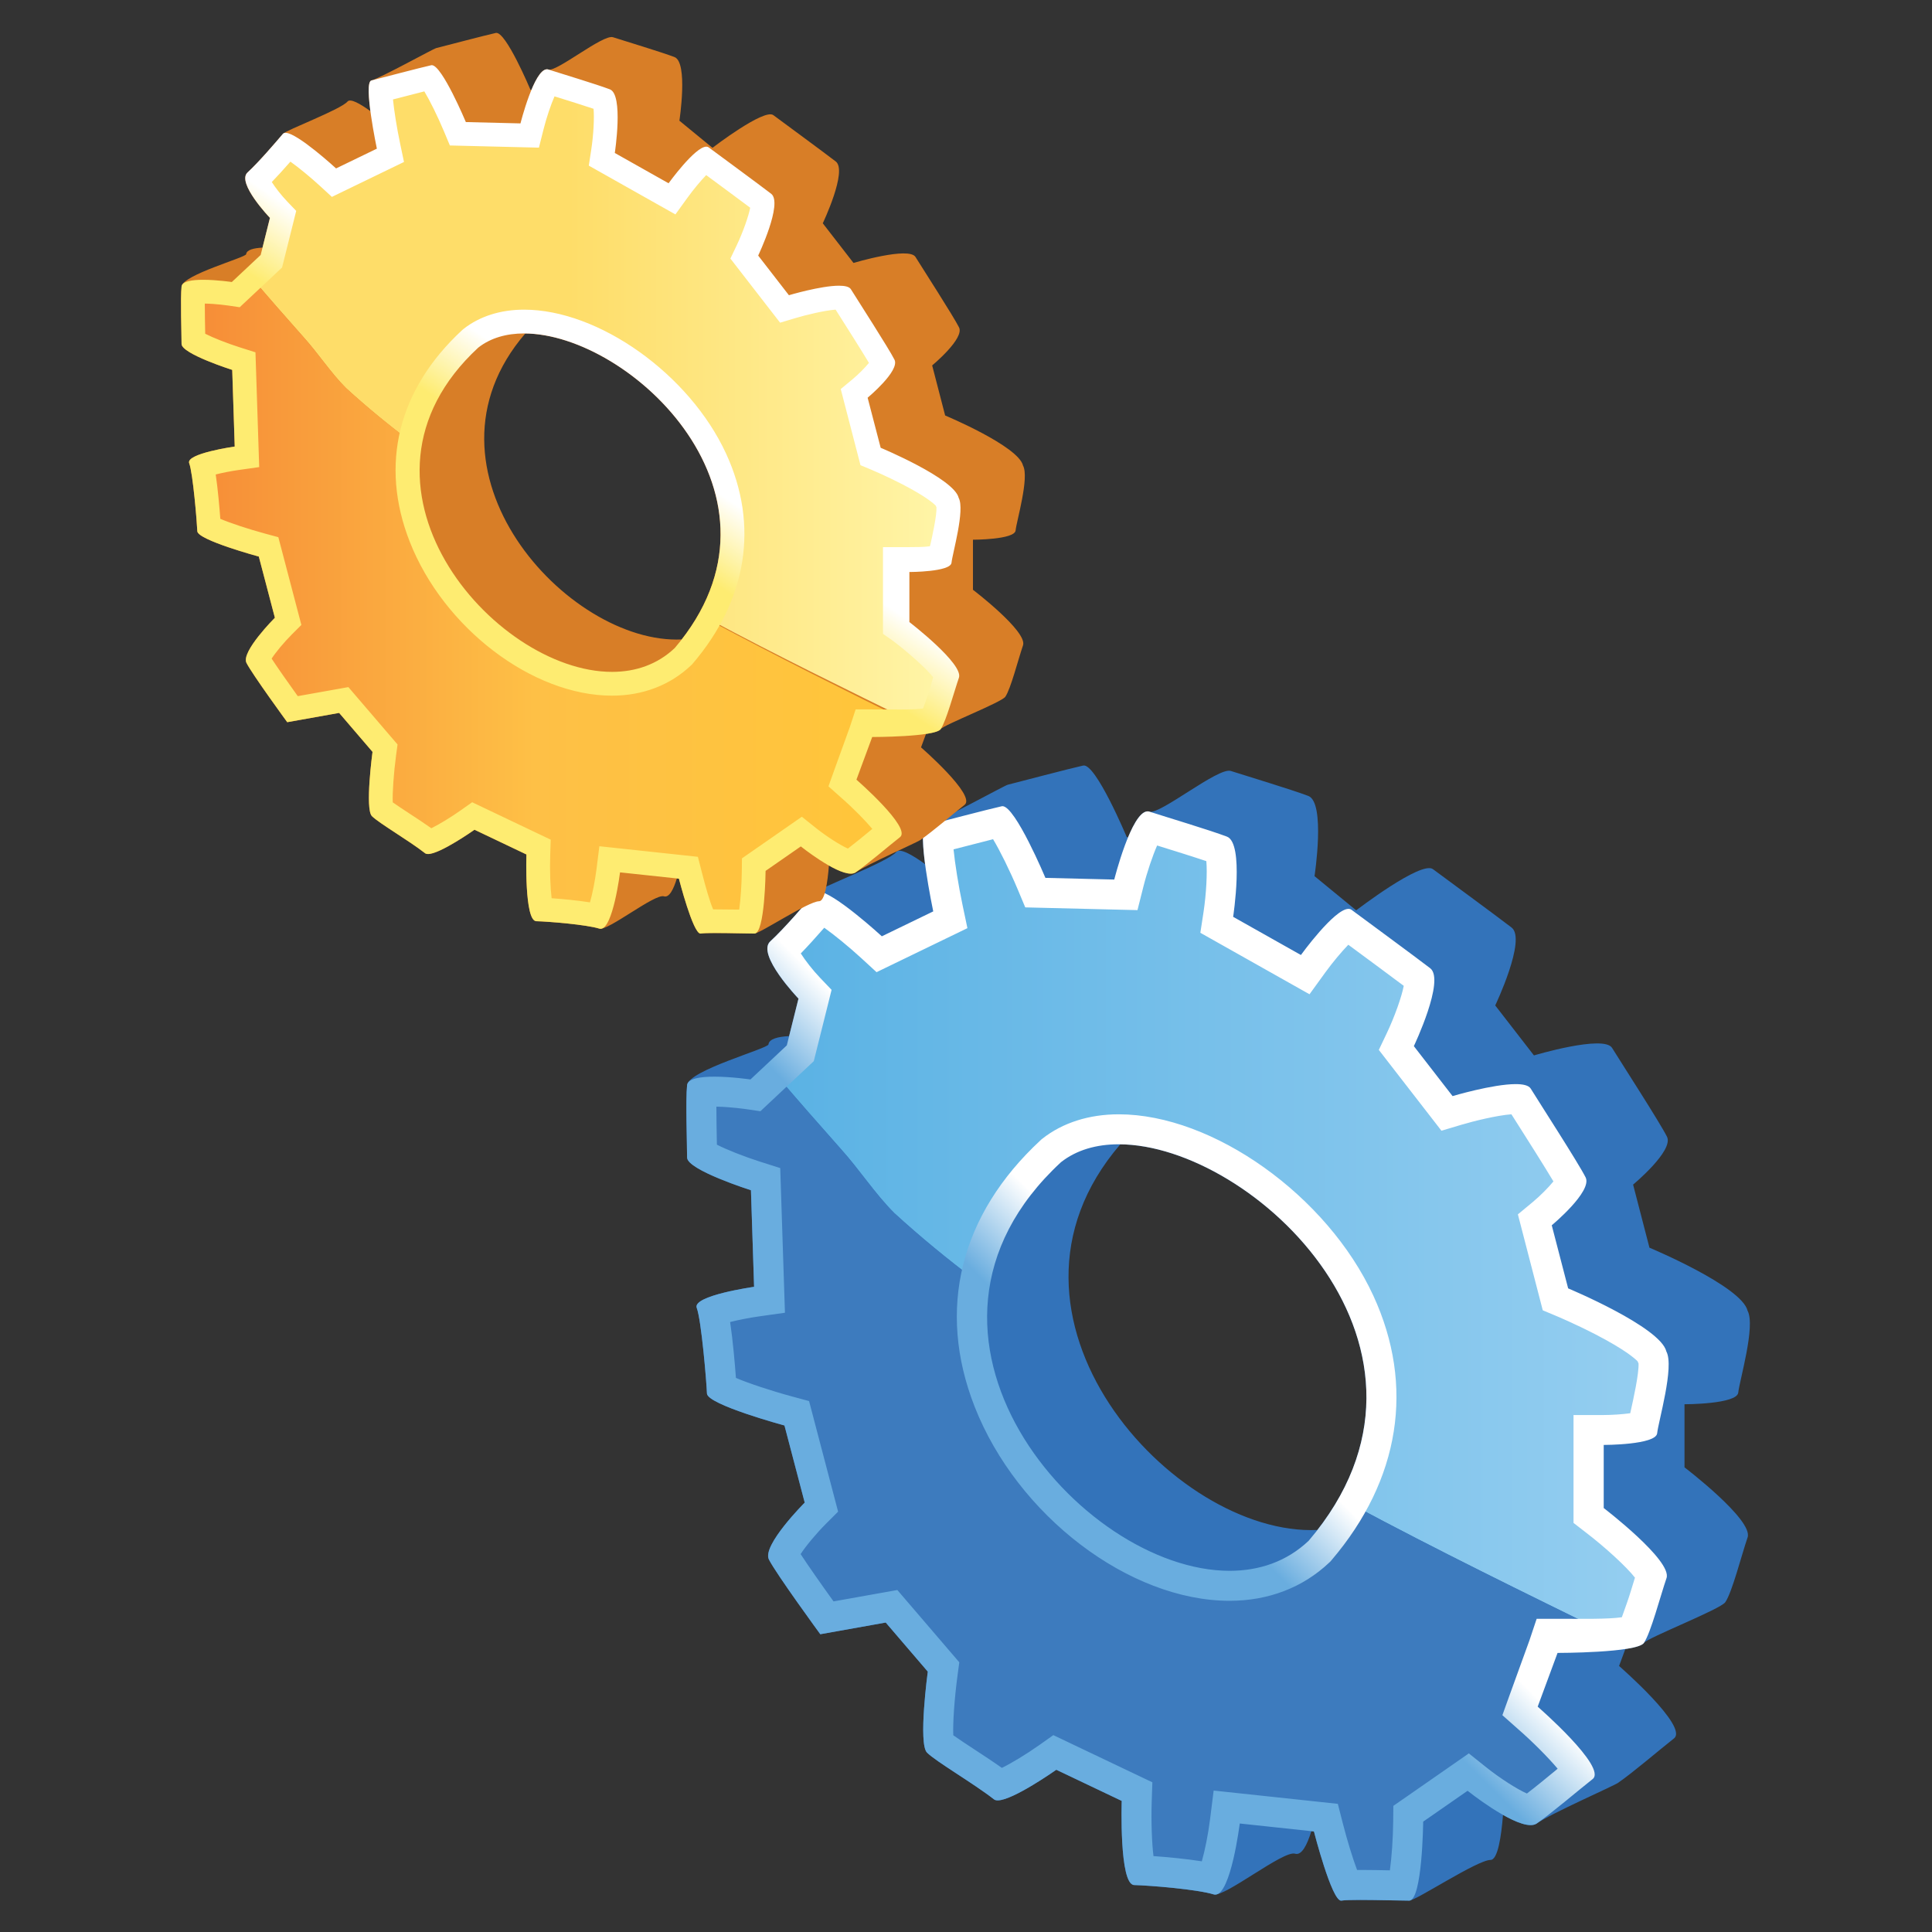 <svg xmlns="http://www.w3.org/2000/svg" xmlns:xlink="http://www.w3.org/1999/xlink" id="Layer_1" width="512" height="512" enable-background="new 0 0 512 512" version="1.1" viewBox="0 0 512 512" xml:space="preserve"><rect x="0" y="0" width="512" height="512" fill="#333333" stroke="none"/><path fill="#3373BA" d="M446.411,388.863v-16.721c0,0,13.936,0,14.245-3.098c0.309-3.095,4.644-17.648,2.476-21.674 c-1.547-6.502-26.009-16.72-26.009-16.72l-4.335-16.721c0,0,10.838-8.979,8.979-12.694c-1.857-3.716-12.366-19.991-14.553-23.534 c-2.187-3.539-20.702,1.995-20.702,1.995l-10.262-13.243c0,0,8.36-17.547,4.336-20.645c-4.026-3.095-17.751-13.177-20.848-15.48 s-20.332,10.92-20.332,10.92l-11.044-9.062c0,0,2.991-19.507-1.654-21.259c-4.645-1.756-16.091-5.187-20.533-6.618 c-3.313-1.069-18.805,11.676-21.569,10.785c-1.952-0.629-3.986,2.768-5.655,6.775l-0.336-0.008c0,0-8.259-19.71-11.559-18.984 c-3.306,0.72-17.176,4.369-19.991,5.083c-0.903,0.23-18.755,10.071-21.571,10.786c-1.29,0.328-1.015,5.136-0.338,10.25 c-3.458-2.503-6.699-4.325-7.642-3.207c-2.273,2.679-20.504,9.52-21.571,10.785c-2.273,2.68-8.051,9.443-11.814,12.897 c-3.764,3.456,7.48,15.173,7.48,15.173l-2.483,9.937c-2.927,0.149-5.313,0.728-5.468,2.19c-0.119,1.127-21.154,6.867-21.571,10.787 c-0.415,3.918,0,15.897,0,19.196c0,3.301,16.924,8.67,16.924,8.67l0.832,25.595c0,0-16.44,2.322-15.201,5.582 c1.238,3.261,2.603,19.758,2.709,22.7c0.106,2.94,20.542,8.467,20.542,8.467l5.366,20.436c0,0-11.355,11.351-9.498,15.065 c1.858,3.716,13.625,19.816,13.625,19.816l17.34-3.096l11.146,13.006c0,0-2.579,19.091-0.204,21.466 c2.371,2.375,12.385,8.181,17.747,12.385c2.578,2.019,16.517-7.842,16.517-7.842l17.34,8.258c0,0-0.727,22.192,3.3,22.295 c4.024,0.101,16.662,1.112,21.06,2.477c2.826,0.876,18.486-11.742,21.57-10.785c1.753,0.542,3.204-2.324,4.318-5.97l0.688,0.073 c0,0,4.799,18.743,7.275,18.332c2.478-0.412,14.451,0,17.96,0c1.8,0,18.063-10.785,21.57-10.785c1.918,0,2.848-6.256,3.298-11.926 c3.582,2.025,7.219,3.463,8.949,2.266c4.026-2.788,20.208-9.843,21.57-10.786c4.026-2.786,10.843-8.65,14.796-11.756 c3.952-3.106-14.554-19.198-14.554-19.198l1.658-4.486c2.519-0.382,4.433-0.905,4.929-1.623c0.946-1.372,20.273-8.917,21.561-10.784 c1.829-2.652,4.316-12.537,5.912-17.166C464.729,402.811,446.411,388.863,446.411,388.863z M296.898,303.257 c34.996,0.407,90.633,52.731,52.245,102.197C310.996,407.237,257.724,348.754,296.898,303.257z"/><linearGradient id="SVGID_1_" x1="205.828" x2="438.234" y1="325.607" y2="325.607" gradientUnits="userSpaceOnUse"><stop offset="0" stop-color="#5AB2E4"/><stop offset="1" stop-color="#95CEF0"/></linearGradient><path fill="url(#SVGID_1_)" d="M436.051,422.566c0.554-1.852,1.08-3.614,1.556-5.043c-1.031-2.489-7.823-9.165-15.106-14.714 l-1.5-1.193v-22.659l3.906-0.003c4.063-0.003,8.568-0.479,10.5-1.059c0.172-0.892,0.401-1.989,0.694-3.303 c0.686-3.068,2.761-12.387,1.947-14.594l-0.227-0.417l-0.113-0.465c-1.045-2.631-12.094-9.168-23.688-14.015l-1.818-0.762 l-5.464-21.072l1.945-1.611c3.516-2.914,6.959-6.739,7.652-8.441c-1.768-3.231-7.458-12.193-10.947-17.69 c-1.091-1.72-2.022-3.186-2.653-4.193c-0.235-0.028-0.579-0.054-1.062-0.054c-4.52,0-12.79,2.173-15.595,3.01l-2.609,0.78 l-13.428-17.328l1.051-2.207c3.051-6.413,5.353-13.837,5.047-16.135c-3.209-2.447-10.749-8.01-15.821-11.754 c-1.271-0.939-2.394-1.768-3.264-2.409c-2.012,1.459-5.896,5.778-9.082,10.182l-2.08,2.874l-23.443-13.205l0.416-2.716 c1.089-7.096,1.195-14.958,0.279-17.159c-3.386-1.23-9.729-3.202-14.435-4.665c-1.502-0.466-2.878-0.894-4.013-1.252 c-1.561,2.157-3.986,8.529-5.555,14.768l-0.775,3.081l-23.993-0.585l-0.995-2.374c-2.975-7.095-6.596-14.02-8.47-16.307 c-3.398,0.821-10.214,2.591-14.542,3.715c-0.666,0.173-1.282,0.333-1.828,0.474c-0.02,3.535,1.233,11.819,2.668,18.647l0.638,3.039 l-18.85,9.131l-1.99-1.827c-4.988-4.584-10.626-8.945-13.328-10.387c-4.355,5.081-7.804,8.835-10.279,11.189 c0.493,1.942,3.65,6.46,7.077,10.039l1.521,1.584l-3.913,15.651l-6.255,5.864c5.518,6.49,11.154,12.913,16.965,19.452 c5.109,5.677,9.083,11.92,14.191,17.029c6.955,6.365,14.133,12.262,21.495,17.809c2.299-12.399,9.014-24.039,19.991-34.205 l0.116-0.109l0.126-0.098c4.717-3.714,10.696-5.598,17.773-5.598c23.565,0,52.208,20.522,63.85,45.747 c8.314,18.014,7.526,36.662-1.988,53.712c22.701,12.155,45.452,23.248,68.584,34.603c2.604-0.222,4.69-0.511,5.76-0.861 C433.642,430.525,435.125,425.663,436.051,422.566z"/><path fill="#3D7BBE" d="M349.836,410.895l-0.136,0.16l-0.154,0.02c-6.253,5.923-14.442,8.926-23.688,8.926c-0.001,0-0.003,0-0.004,0 c-24.645,0-53.297-21.829-63.872-48.809c-4.285-10.935-5.412-21.682-3.503-31.969c-7.361-5.547-14.54-11.41-21.495-17.775 c-5.109-5.11-9.083-11.338-14.191-17.015c-5.811-6.538-11.447-12.953-16.965-19.444l-5.636,5.289l-1.898-0.278 c-0.048-0.008-4.794-0.701-8.983-0.701c-1.654,0-2.717,0.11-3.374,0.22c-0.134,3.324-0.017,9.228,0.057,12.989 c0.025,1.23,0.046,2.29,0.057,3.131c1.941,1.442,8.136,4.089,14.162,6.002l2.678,0.85l1.04,31.966l-3.532,0.5 c-4.448,0.629-9.134,1.729-11.414,2.624c1.101,5.419,1.984,16.104,2.254,20.163c2.652,1.568,10.831,4.337,17.69,6.192l2.223,0.601 l6.528,24.868l-1.612,1.612c-4.011,4.016-7.848,9.035-8.463,11.012c1.648,2.864,7.335,10.92,11.53,16.713l17.128-3.059 l13.785,16.083l-0.238,1.765c-0.962,7.118-1.537,15.935-0.948,18.47c1.299,1.087,4.406,3.121,7.182,4.94 c3.125,2.047,6.343,4.155,8.915,6.087c2.255-0.66,7.803-3.816,12.678-7.265l1.902-1.343l21.789,10.378l-0.086,2.599 c-0.245,7.482,0.255,15.336,1.099,18.262c4.436,0.23,13.601,0.984,18.754,2.138c1.215-2.483,2.737-8.88,3.507-15.037l0.484-3.874 l26.286,2.813l0.685,2.672c1.459,5.695,3.606,12.474,4.952,15.214c0.82-0.033,1.925-0.054,3.452-0.054 c2.683,0,5.934,0.063,8.545,0.115c0.949,0.019,1.832,0.035,2.596,0.048c0.816-2.91,1.513-10.107,1.583-16.978l0.021-2.051 l15.885-11.039l2.315,1.848c4.815,3.848,11.436,7.955,13.996,8.212c2.511-1.785,6.112-4.749,9.311-7.373 c1.239-1.019,2.433-2.01,3.507-2.876c-1.625-2.846-7.309-8.967-13.324-14.201l-2.071-1.785L409.998,434h2.768 c4.73,0,10.085-0.249,14.166-0.598c-23.132-11.354-45.883-22.479-68.584-34.635C356.026,402.926,353.192,406.959,349.836,410.895z"/><linearGradient id="SVGID_2_" x1="315.275" x2="297.111" y1="357.762" y2="375.926" gradientUnits="userSpaceOnUse"><stop offset="0" stop-color="#FFF"/><stop offset="1" stop-color="#69ADDF"/></linearGradient><path fill="url(#SVGID_2_)" d="M263.175,222.4c1.813,3.009,4.433,8.297,6.54,13.319l1.988,4.747l5.146,0.126l18.244,0.445 l6.35,0.151l1.552-6.157c0.984-3.91,2.444-8.213,3.655-10.965c0.287,0.089,0.581,0.18,0.879,0.274 c3.811,1.184,8.705,2.705,12.162,3.874c0.277,2.988-0.009,8.659-0.754,13.553l-0.832,5.431l4.787,2.697l17.96,10.116l6.18,3.478 l4.159-5.744c1.926-2.66,4.302-5.495,6.123-7.379c0.213,0.155,0.43,0.315,0.651,0.48c4.294,3.169,10.362,7.647,14.042,10.41 c-0.544,2.869-2.409,8.16-4.502,12.564l-2.104,4.418l2.996,3.869l10.262,13.241l3.338,4.307l5.221-1.561 c3.323-0.993,9.504-2.514,13.321-2.797c0.445,0.703,0.948,1.495,1.493,2.354c2.521,3.972,7.188,11.325,9.641,15.435 c-1.289,1.591-3.507,3.83-5.526,5.51l-3.891,3.222l1.269,4.892l4.335,16.721l0.989,3.817l3.64,1.521 c0.049,0.02,4.915,2.06,10.293,4.835c7.889,4.078,10.514,6.434,11.243,7.208l0.046,0.197l0.153,0.282 c0.175,2.62-1.463,9.95-2.019,12.435c-0.062,0.274-0.12,0.547-0.176,0.798c-1.987,0.27-4.759,0.476-7.189,0.476H417v7.927v16.722 v3.938l3.08,2.386c5.418,4.125,11.074,9.373,13.2,12.118c-0.324,1.045-0.675,2.175-1.024,3.34c-0.623,2.087-1.644,4.93-2.446,7.152 c-3.489,0.543-10.53,0.418-17.044,0.418h-5.535l-1.919,5.74l-5.264,14.518l-1.9,5.284l4.139,3.672 c4.025,3.504,8.087,7.629,10.505,10.51c-0.198,0.165-0.398,0.346-0.601,0.512c-2.526,2.074-5.309,4.365-7.545,6.065 c-2.534-1.105-7.099-4.012-10.758-6.931l-4.631-3.702l-4.868,3.385l-11.766,8.178l-3.371,2.341l-0.04,4.105 c-0.046,4.568-0.409,9.634-0.877,12.98c-2.484-0.048-5.405-0.102-7.874-0.102c-0.289,0-0.564,0.001-0.826,0.002 c-1.12-2.983-2.587-7.721-3.729-12.175l-1.368-5.344l-5.484-0.587l-19.662-2.104l-7.76-0.827l-0.972,7.743 c-0.484,3.856-1.347,8.129-2.164,11.006c-4.15-0.66-9.095-1.119-12.813-1.385c-0.428-3.494-0.637-9.148-0.469-14.359l0.171-5.199 l-4.696-2.236l-17.339-8.258l-4.206-2.003l-3.802,2.69c-3.353,2.372-7.367,4.793-9.836,5.99c-2.269-1.608-4.806-3.271-7.284-4.895 c-1.813-1.188-4.1-2.687-5.593-3.747c-0.145-3.135,0.306-9.775,1.119-15.808l0.477-3.53l-2.318-2.704l-11.147-13.006l-2.957-3.45 l-4.474,0.799l-12.433,2.221c-3.455-4.807-6.87-9.689-8.725-12.538c1.353-2.093,4.087-5.4,6.706-8.023l3.227-3.227l-1.158-4.414 l-5.366-20.436l-1.169-4.451l-4.442-1.202c-5.686-1.538-11.729-3.557-14.938-4.935c-0.291-3.862-0.813-9.921-1.539-14.812 c2.17-0.548,4.946-1.105,7.462-1.464l7.063-0.997l-0.232-7.13l-0.833-25.593l-0.183-5.616l-5.356-1.7 c-4.206-1.335-8.87-3.194-11.429-4.502c-0.005-0.296-0.012-0.603-0.018-0.923c-0.047-2.42-0.12-6.081-0.118-9.151 c3.746,0.055,7.821,0.649,7.86,0.655l3.799,0.563l2.803-2.629l9.637-9.036l1.707-1.601l0.567-2.269l3.096-12.386l1.057-4.257 l-3.027-3.168c-1.92-2.009-3.949-4.606-5.13-6.479c1.758-1.808,3.821-4.065,6.219-6.809c2.72,1.937,6.528,5.041,9.879,8.117 l3.979,3.659l4.864-2.357l13.624-6.599l5.59-2.708l-1.278-6.079c-1.117-5.317-2.027-11.058-2.396-14.804 C255.82,224.28,260.007,223.198,263.175,222.4 M325.855,424.229c10.281,0,19.419-3.506,26.424-10.143l0.308-0.291l0.273-0.322 c18.176-21.316,22.113-46.217,11.084-70.114c-12.229-26.498-42.49-48.056-67.458-48.056c-7.878,0-14.874,2.229-20.232,6.447 l-0.25,0.197l-0.234,0.217c-21.366,19.792-27.575,44.867-17.484,70.609C269.596,401.629,299.276,424.229,325.855,424.229 M265.669,213.644c-0.063,0-0.124,0.006-0.184,0.019c-3.305,0.722-17.175,4.37-19.991,5.085s1.824,22.781,1.824,22.781l-13.624,6.6 c0,0-12.933-11.889-16.889-11.889c-0.373,0-0.666,0.105-0.862,0.336c-2.273,2.68-8.051,9.443-11.814,12.897 c-3.764,3.456,7.48,15.173,7.48,15.173l-3.097,12.387l-9.637,9.037c0,0-5.014-0.744-9.564-0.744c-3.67,0-7.039,0.484-7.224,2.234 c-0.415,3.918,0,15.897,0,19.196c0,3.301,16.924,8.67,16.924,8.67l0.832,25.595c0,0-16.44,2.322-15.201,5.582 c1.238,3.261,2.603,19.758,2.709,22.7c0.106,2.94,20.542,8.467,20.542,8.467l5.366,20.436c0,0-11.355,11.351-9.498,15.065 c1.858,3.716,13.625,19.816,13.625,19.816l17.34-3.096l11.146,13.006c0,0-2.579,19.091-0.204,21.466 c2.371,2.375,12.385,8.181,17.747,12.385c0.239,0.188,0.576,0.272,0.991,0.272c4.055,0,15.525-8.114,15.525-8.114l17.34,8.258 c0,0-0.727,22.192,3.3,22.295c4.024,0.101,16.662,1.112,21.06,2.477c0.145,0.046,0.286,0.066,0.427,0.066 c4.138,0,6.488-18.854,6.488-18.854l19.661,2.105c0,0,4.695,18.339,7.194,18.339c0.028,0,0.056-0.003,0.081-0.007 c0.827-0.137,2.707-0.183,4.979-0.183c4.541,0,10.642,0.183,12.981,0.183c3.507,0,3.716-20.931,3.716-20.931l11.766-8.176 c0,0,11.374,9.098,16.694,9.098c0.646,0,1.205-0.136,1.642-0.437c4.025-2.788,10.843-8.651,14.796-11.757 c3.952-3.107-14.554-19.198-14.554-19.198l5.264-14.242c0,0,21.056,0,22.884-2.652c1.829-2.651,4.396-12.535,5.991-17.166 c1.596-4.629-16.641-18.577-16.641-18.577v-16.722c0,0,13.855,0,14.164-3.095c0.311-3.098,4.605-17.65,2.438-21.675 c-1.548-6.504-26.029-16.722-26.029-16.722l-4.344-16.72c0,0,10.832-8.979,8.974-12.694c-1.858-3.717-12.37-19.991-14.554-23.533 c-0.531-0.858-2.022-1.184-3.975-1.184c-6.104,0-16.73,3.177-16.73,3.177l-10.263-13.241c0,0,8.36-17.547,4.335-20.645 c-4.025-3.097-17.751-13.179-20.848-15.481c-0.23-0.172-0.502-0.251-0.807-0.251c-3.772,0-12.609,12.225-12.609,12.225 l-17.959-10.115c0,0,2.99-19.508-1.654-21.26c-4.644-1.756-16.091-5.185-20.532-6.617c-0.158-0.051-0.317-0.075-0.477-0.075 c-4.305,0-8.843,18.073-8.843,18.073l-18.243-0.445C277.044,232.648,269.081,213.644,265.669,213.644L265.669,213.644z M325.855,416.282c-39.73,0-93.81-62.781-44.686-108.286c4.132-3.253,9.419-4.746,15.316-4.746 c35.642,0,93.367,54.589,50.327,105.067C340.99,413.834,333.705,416.282,325.855,416.282L325.855,416.282z"/><path fill="#D87E27" d="M257.844,156.297V143.03c0,0,11.056,0,11.301-2.458c0.245-2.456,3.685-14.003,1.965-17.196 c-1.228-5.16-20.636-13.267-20.636-13.267l-3.439-13.266c0,0,8.599-7.125,7.124-10.073c-1.474-2.949-9.812-15.862-11.547-18.673 c-1.735-2.808-16.426,1.583-16.426,1.583l-8.142-10.507c0,0,6.634-13.923,3.44-16.379c-3.194-2.458-14.084-10.456-16.541-12.284 c-2.457-1.827-16.132,8.665-16.132,8.665l-8.763-7.19c0,0,2.373-15.478-1.312-16.868c-3.686-1.394-12.768-4.115-16.292-5.251 c-2.628-0.848-14.921,9.266-17.114,8.557c-1.549-0.5-3.163,2.198-4.487,5.376l-0.267-0.006c0,0-6.554-15.639-9.172-15.063 c-2.622,0.571-13.627,3.466-15.861,4.033c-0.717,0.183-14.881,7.99-17.115,8.559c-1.023,0.261-0.805,4.075-0.269,8.132 c-2.743-1.986-5.314-3.431-6.063-2.544c-1.803,2.126-16.27,7.554-17.115,8.557c-1.804,2.127-6.388,7.493-9.375,10.234 c-2.986,2.743,5.936,12.04,5.936,12.04l-1.97,7.883c-2.323,0.119-4.216,0.576-4.338,1.738c-0.094,0.895-16.785,5.45-17.115,8.559 c-0.329,3.109,0,12.613,0,15.232c0,2.618,13.428,6.879,13.428,6.879l0.66,20.308c0,0-13.043,1.842-12.061,4.429 c0.982,2.587,2.065,15.676,2.149,18.011c0.084,2.333,16.298,6.718,16.298,6.718l4.258,16.214c0,0-9.009,9.006-7.535,11.953 c1.474,2.949,10.809,15.724,10.809,15.724l13.758-2.457l8.845,10.32c0,0-2.046,15.146-0.162,17.031 c1.881,1.885,9.827,6.492,14.082,9.828c2.045,1.602,13.104-6.223,13.104-6.223l13.758,6.553c0,0-0.576,17.609,2.618,17.689 c3.194,0.08,13.22,0.883,16.709,1.965c2.242,0.696,14.667-9.317,17.114-8.558c1.391,0.43,2.542-1.844,3.426-4.736l0.546,0.057 c0,0,3.807,14.872,5.772,14.545c1.966-0.326,11.467,0,14.25,0c1.428,0,14.333-8.558,17.115-8.558c1.521,0,2.259-4.964,2.617-9.462 c2.842,1.606,5.727,2.748,7.101,1.797c3.194-2.212,16.034-7.809,17.115-8.558c3.195-2.211,8.603-6.864,11.74-9.329 c3.137-2.464-11.547-15.232-11.547-15.232l1.316-3.559c1.998-0.303,3.517-0.718,3.91-1.289c0.751-1.087,16.086-7.076,17.108-8.557 c1.451-2.104,3.425-9.946,4.69-13.62C272.376,167.363,257.844,156.297,257.844,156.297z M139.213,88.373 c27.767,0.324,71.911,41.839,41.453,81.088C150.399,170.876,108.13,124.473,139.213,88.373z"/><linearGradient id="SVGID_3_" x1="66.954" x2="251.309" y1="106.107" y2="106.107" gradientUnits="userSpaceOnUse"><stop offset=".455" stop-color="#FEDD69"/><stop offset="1" stop-color="#FFF5A8"/></linearGradient><path fill="url(#SVGID_3_)" d="M249.623,183.04c0.439-1.47,0.857-2.868,1.233-4.002c-0.817-1.975-6.545-7.271-12.326-11.674 l-1.53-0.946v-17.979l3.439-0.003c3.224-0.002,6.97-0.38,8.501-0.841c0.137-0.708,0.404-1.578,0.637-2.62 c0.544-2.435,2.232-9.828,1.587-11.579l-0.158-0.331l-0.08-0.37c-0.829-2.087-9.59-7.273-18.788-11.119l-1.441-0.604l-4.333-16.72 l1.543-1.278c2.791-2.312,5.523-5.347,6.073-6.698c-1.403-2.564-5.917-9.675-8.687-14.037c-0.866-1.365-1.604-2.528-2.105-3.327 c-0.187-0.023-0.459-0.043-0.843-0.043c-3.585,0-10.147,1.724-12.373,2.388l-2.071,0.62l-10.653-13.75l0.833-1.75 c2.42-5.088,4.247-10.979,4.004-12.801c-2.546-1.942-8.529-6.356-12.553-9.327c-1.009-0.745-1.9-1.404-2.589-1.912 c-1.596,1.158-4.679,4.584-7.207,8.079l-1.649,2.279l-18.602-10.477l0.33-2.154c0.863-5.631,0.948-11.868,0.222-13.616 c-2.686-0.976-7.72-2.54-11.453-3.7c-1.192-0.369-2.284-0.709-3.185-0.994c-1.237,1.712-3.162,6.768-4.408,11.716l-0.615,2.446 l-19.036-0.465l-0.79-1.883c-2.36-5.629-5.234-11.124-6.721-12.938c-2.697,0.652-8.105,2.055-11.538,2.947 c-0.528,0.138-1.018,0.265-1.451,0.377c-0.016,2.805,0.979,9.377,2.116,14.794l0.507,2.411l-14.957,7.246l-1.579-1.45 c-3.958-3.637-8.431-7.098-10.575-8.241c-3.455,4.031-6.191,7.009-8.156,8.877c0.391,1.541,2.896,5.125,5.615,7.966l1.207,1.257 l-3.104,12.418l-4.963,4.653c4.379,5.15,8.851,10.247,13.461,15.434c4.053,4.503,7.207,9.457,11.26,13.512 c5.519,5.05,11.214,9.729,17.055,14.128c1.825-9.838,7.152-19.072,15.862-27.139l0.093-0.087l0.1-0.078 c3.742-2.948,8.487-4.44,14.102-4.44c18.698,0,41.424,16.282,50.661,36.295c6.596,14.293,5.971,29.091-1.578,42.617 c18.012,9.646,36.064,18.447,54.418,27.457c2.066-0.176,3.721-0.406,4.57-0.684C247.711,189.354,248.888,185.495,249.623,183.04z"/><linearGradient id="SVGID_4_" x1="51.123" x2="242.387" y1="159.056" y2="159.056" gradientUnits="userSpaceOnUse"><stop offset="0" stop-color="#F68C37"/><stop offset=".473" stop-color="#FEC046"/><stop offset="1" stop-color="#FFC639"/></linearGradient><path fill="url(#SVGID_4_)" d="M181.216,173.778l-0.108,0.127l-0.122,0.013c-4.96,4.7-11.459,7.082-18.794,7.082 c-0.001,0-0.003,0-0.004,0c-19.553,0-42.288-17.319-50.678-38.726c-3.4-8.675-4.294-17.204-2.78-25.364 c-5.84-4.402-11.536-9.053-17.055-14.105c-4.053-4.054-7.207-8.994-11.26-13.5c-4.611-5.187-9.083-10.276-13.461-15.427 l-4.472,4.195l-1.506-0.22c-0.038-0.005-3.803-0.556-7.127-0.556c-1.312,0-2.156,0.087-2.676,0.175 c-0.107,2.637-0.013,7.32,0.045,10.305c0.02,0.976,0.036,1.818,0.045,2.484c1.541,1.145,6.456,3.243,11.236,4.762l2.125,0.675 l0.825,25.362l-2.802,0.396c-3.529,0.5-7.247,1.373-9.056,2.083c0.874,4.3,1.574,12.777,1.789,15.999 c2.104,1.245,8.593,3.44,14.037,4.914l1.763,0.475l5.179,19.732l-1.279,1.279c-3.183,3.187-6.227,7.169-6.715,8.737 c1.308,2.272,5.82,8.664,9.149,13.26l13.59-2.427l10.938,12.761l-0.188,1.399c-0.764,5.648-1.22,12.643-0.753,14.656 c1.031,0.862,3.497,2.476,5.699,3.919c2.479,1.625,5.033,3.298,7.074,4.831c1.79-0.524,6.19-3.028,10.059-5.765l1.509-1.065 l17.289,8.234l-0.067,2.061c-0.195,5.938,0.202,12.169,0.87,14.491c3.521,0.183,10.792,0.78,14.881,1.696 c0.964-1.97,2.171-7.046,2.782-11.932l0.385-3.073l20.856,2.231l0.543,2.121c1.157,4.519,2.862,9.896,3.93,12.071 c0.65-0.026,1.526-0.042,2.738-0.042c2.129,0,4.708,0.049,6.781,0.092c0.753,0.014,1.453,0.028,2.059,0.036 c0.647-2.309,1.201-8.019,1.256-13.469l0.018-1.628l12.603-8.76l1.837,1.467c3.821,3.052,9.073,6.313,11.104,6.516 c1.992-1.417,4.851-3.768,7.388-5.85c0.984-0.808,1.93-1.595,2.782-2.282c-1.29-2.258-5.799-7.116-10.572-11.269l-1.643-0.971 L228.951,193h2.196c3.754,0,8.002-0.643,11.24-0.919c-18.354-9.008-36.406-18.059-54.418-27.702 C186.128,167.677,183.88,170.655,181.216,173.778z"/><linearGradient id="SVGID_5_" x1="153.859" x2="165.35" y1="131.084" y2="113.848" gradientUnits="userSpaceOnUse"><stop offset="0" stop-color="#FEEC71"/><stop offset="1" stop-color="#FFF"/></linearGradient><path fill="url(#SVGID_5_)" d="M112.455,24.218c1.438,2.387,3.518,6.583,5.189,10.568l1.578,3.766l4.084,0.1l14.476,0.354 l5.038,0.12l1.231-4.885c0.782-3.103,1.94-6.517,2.9-8.701c0.228,0.07,0.46,0.143,0.698,0.217c3.022,0.939,6.906,2.146,9.648,3.074 c0.221,2.371-0.006,6.871-0.598,10.754l-0.66,4.309l3.798,2.14l14.25,8.027l4.903,2.759l3.301-4.558 c1.527-2.109,3.413-4.359,4.858-5.855c0.168,0.124,0.34,0.251,0.516,0.381c3.408,2.516,8.222,6.067,11.143,8.259 c-0.432,2.278-1.913,6.475-3.572,9.971l-1.67,3.504l2.378,3.07l8.142,10.507l2.648,3.417l4.143-1.239 c2.638-0.789,7.542-1.995,10.57-2.219c0.354,0.558,0.752,1.187,1.185,1.869c2.001,3.151,5.704,8.985,7.649,12.246 c-1.023,1.263-2.783,3.039-4.385,4.371l-3.086,2.558l1.005,3.881l3.439,13.266l0.786,3.029l2.888,1.207 c0.038,0.015,3.9,1.634,8.167,3.836c6.259,3.234,8.342,5.104,8.921,5.718l0.036,0.157l0.122,0.224 c0.14,2.079-1.16,7.894-1.601,9.866c-0.05,0.218-0.096,0.285-0.14,0.483c-1.576,0.214-3.775,0.229-5.704,0.229H234v6.587v13.267 v3.125l2.697,1.893c4.299,3.272,8.913,7.437,10.6,9.616c-0.257,0.829-0.472,1.725-0.749,2.649c-0.495,1.655-1.272,3.84-1.909,5.604 c-2.769,0.432-8.324,0.26-13.492,0.26h-4.392l-1.522,4.627l-4.176,11.553l-1.508,4.212l3.283,2.922 c3.193,2.779,6.417,6.058,8.334,8.345c-0.157,0.131-0.316,0.275-0.477,0.408c-2.003,1.646-4.211,3.465-5.986,4.814 c-2.011-0.877-5.633-3.183-8.535-5.499l-3.674-2.937l-3.863,2.686l-9.335,6.488l-2.674,1.857l-0.032,3.258 c-0.036,3.625-0.325,7.667-0.696,10.323c-1.971-0.037-4.289-0.056-6.248-0.056c-0.229,0-0.447,0-0.655,0 c-0.889-2-2.053-6.149-2.959-9.683l-1.085-4.252l-4.352-0.471l-15.6-1.674l-6.157-0.658l-0.771,6.145 c-0.384,3.059-1.069,6.449-1.718,8.731c-3.293-0.523-7.217-0.889-10.166-1.1c-0.339-2.772-0.505-7.258-0.372-11.391l0.135-4.126 l-3.725-1.775l-13.758-6.552l-3.336-1.59l-3.017,2.135c-2.661,1.883-5.847,3.804-7.805,4.753c-1.799-1.275-3.813-2.596-5.78-3.883 c-1.439-0.944-3.253-2.131-4.438-2.973c-0.115-2.487,0.243-7.757,0.888-12.543l0.377-2.801l-1.839-2.146l-8.845-10.319l-2.346-2.737 l-3.549,0.634l-9.865,1.761c-2.742-3.813-5.451-7.688-6.923-9.947c1.073-1.661,3.244-4.285,5.321-6.366l2.561-2.561l-0.92-3.501 l-4.256-16.216l-0.928-3.531l-3.524-0.954c-4.511-1.22-9.306-2.821-11.852-3.916c-0.231-3.064-0.646-7.871-1.221-11.752 c1.722-0.434,3.924-0.877,5.92-1.162l5.604-0.79l-0.184-5.658l-0.66-20.306l-0.145-4.457l-4.25-1.349 c-3.337-1.06-7.038-2.533-9.068-3.572c-0.004-0.235-0.01-0.478-0.015-0.731c-0.038-1.92-0.096-4.824-0.094-7.262 c2.972,0.044,6.206,0.515,6.236,0.52l3.015,0.447l2.224-2.086l7.647-7.169l1.354-1.27l0.45-1.8l2.457-9.829l0.838-3.376 l-2.401-2.513c-1.523-1.594-3.133-3.654-4.07-5.141c1.395-1.435,3.031-3.226,4.934-5.402c2.158,1.537,5.179,3.999,7.838,6.439 l3.157,2.904l3.859-1.87l10.811-5.236l4.436-2.149l-1.014-4.823c-0.887-4.218-1.609-8.773-1.902-11.746 C106.62,25.71,109.941,24.852,112.455,24.218 M162.188,184.357c8.159,0,15.409-2.781,20.966-8.047l0.244-0.231l0.218-0.255 c14.421-16.914,17.545-36.671,8.794-55.632c-9.703-21.024-33.713-38.129-53.524-38.129c-6.251,0-11.802,1.769-16.053,5.115 l-0.199,0.157l-0.186,0.172c-16.952,15.703-21.879,35.599-13.873,56.024C117.55,166.426,141.099,184.357,162.188,184.357 M114.434,17.27c-0.05,0-0.099,0.007-0.146,0.015c-2.622,0.573-13.627,3.467-15.862,4.035c-2.234,0.568,1.447,18.077,1.447,18.077 l-10.811,5.235c0,0-10.261-9.433-13.4-9.433c-0.296,0-0.528,0.085-0.684,0.266c-1.804,2.127-6.388,7.493-9.375,10.234 c-2.986,2.743,5.936,12.04,5.936,12.04l-2.458,9.828l-7.646,7.17c0,0-3.978-0.591-7.589-0.591c-2.912,0-5.585,0.386-5.731,1.773 c-0.329,3.109,0,12.613,0,15.232c0,2.618,13.428,6.879,13.428,6.879l0.66,20.308c0,0-13.043,1.842-12.061,4.429 c0.982,2.587,2.065,15.676,2.149,18.011c0.084,2.333,16.298,6.718,16.298,6.718l4.258,16.214c0,0-9.009,9.006-7.535,11.953 c1.474,2.949,10.809,15.724,10.809,15.724l13.758-2.457l8.845,10.32c0,0-2.046,15.146-0.162,17.031 c1.881,1.885,9.827,6.492,14.082,9.828c0.189,0.148,0.457,0.216,0.786,0.216c3.217,0,12.319-6.438,12.319-6.438l13.758,6.553 c0,0-0.576,17.609,2.618,17.689c3.194,0.08,13.22,0.883,16.709,1.965c0.114,0.036,0.228,0.052,0.338,0.052 c3.284,0,5.148-14.959,5.148-14.959l15.601,1.67c0,0,3.726,14.55,5.708,14.55c0.022,0,0.044-0.002,0.064-0.005 c0.656-0.108,2.148-0.145,3.95-0.145c3.603,0,8.444,0.145,10.3,0.145c2.784,0,2.949-16.607,2.949-16.607l9.335-6.485 c0,0,9.024,7.216,13.245,7.216c0.514,0,0.958-0.106,1.303-0.346c3.195-2.212,8.603-6.864,11.74-9.329 c3.136-2.464-11.546-15.231-11.546-15.231l4.176-11.302c0,0,16.706,0,18.158-2.104c1.451-2.103,3.559-9.945,4.826-13.621 c1.266-3.672-13.13-14.739-13.13-14.739v-13.267c0,0,10.92,0,11.165-2.457c0.246-2.458,3.618-14.005,1.897-17.197 c-1.228-5.161-20.67-13.267-20.67-13.267l-3.457-13.267c0,0,8.591-7.125,7.118-10.073c-1.475-2.949-9.818-15.861-11.552-18.671 c-0.421-0.681-1.604-0.94-3.155-0.94c-4.841,0-13.274,2.521-13.274,2.521l-8.143-10.507c0,0,6.633-13.923,3.44-16.38 c-3.193-2.457-14.085-10.457-16.542-12.282c-0.183-0.138-0.398-0.2-0.64-0.2c-2.994,0-10.005,9.7-10.005,9.7l-14.25-8.027 c0,0,2.373-15.478-1.313-16.867c-3.685-1.395-12.768-4.115-16.291-5.252c-0.126-0.041-0.251-0.058-0.378-0.058 c-3.416,0-7.016,14.339-7.016,14.339l-14.476-0.353C123.459,32.35,117.142,17.27,114.434,17.27L114.434,17.27z M162.188,178.052 c-31.524,0-74.432-49.813-35.454-85.918c3.278-2.582,7.473-3.766,12.152-3.766c28.279,0,74.082,43.313,39.931,83.364 C174.197,176.11,168.417,178.052,162.188,178.052L162.188,178.052z"/></svg>